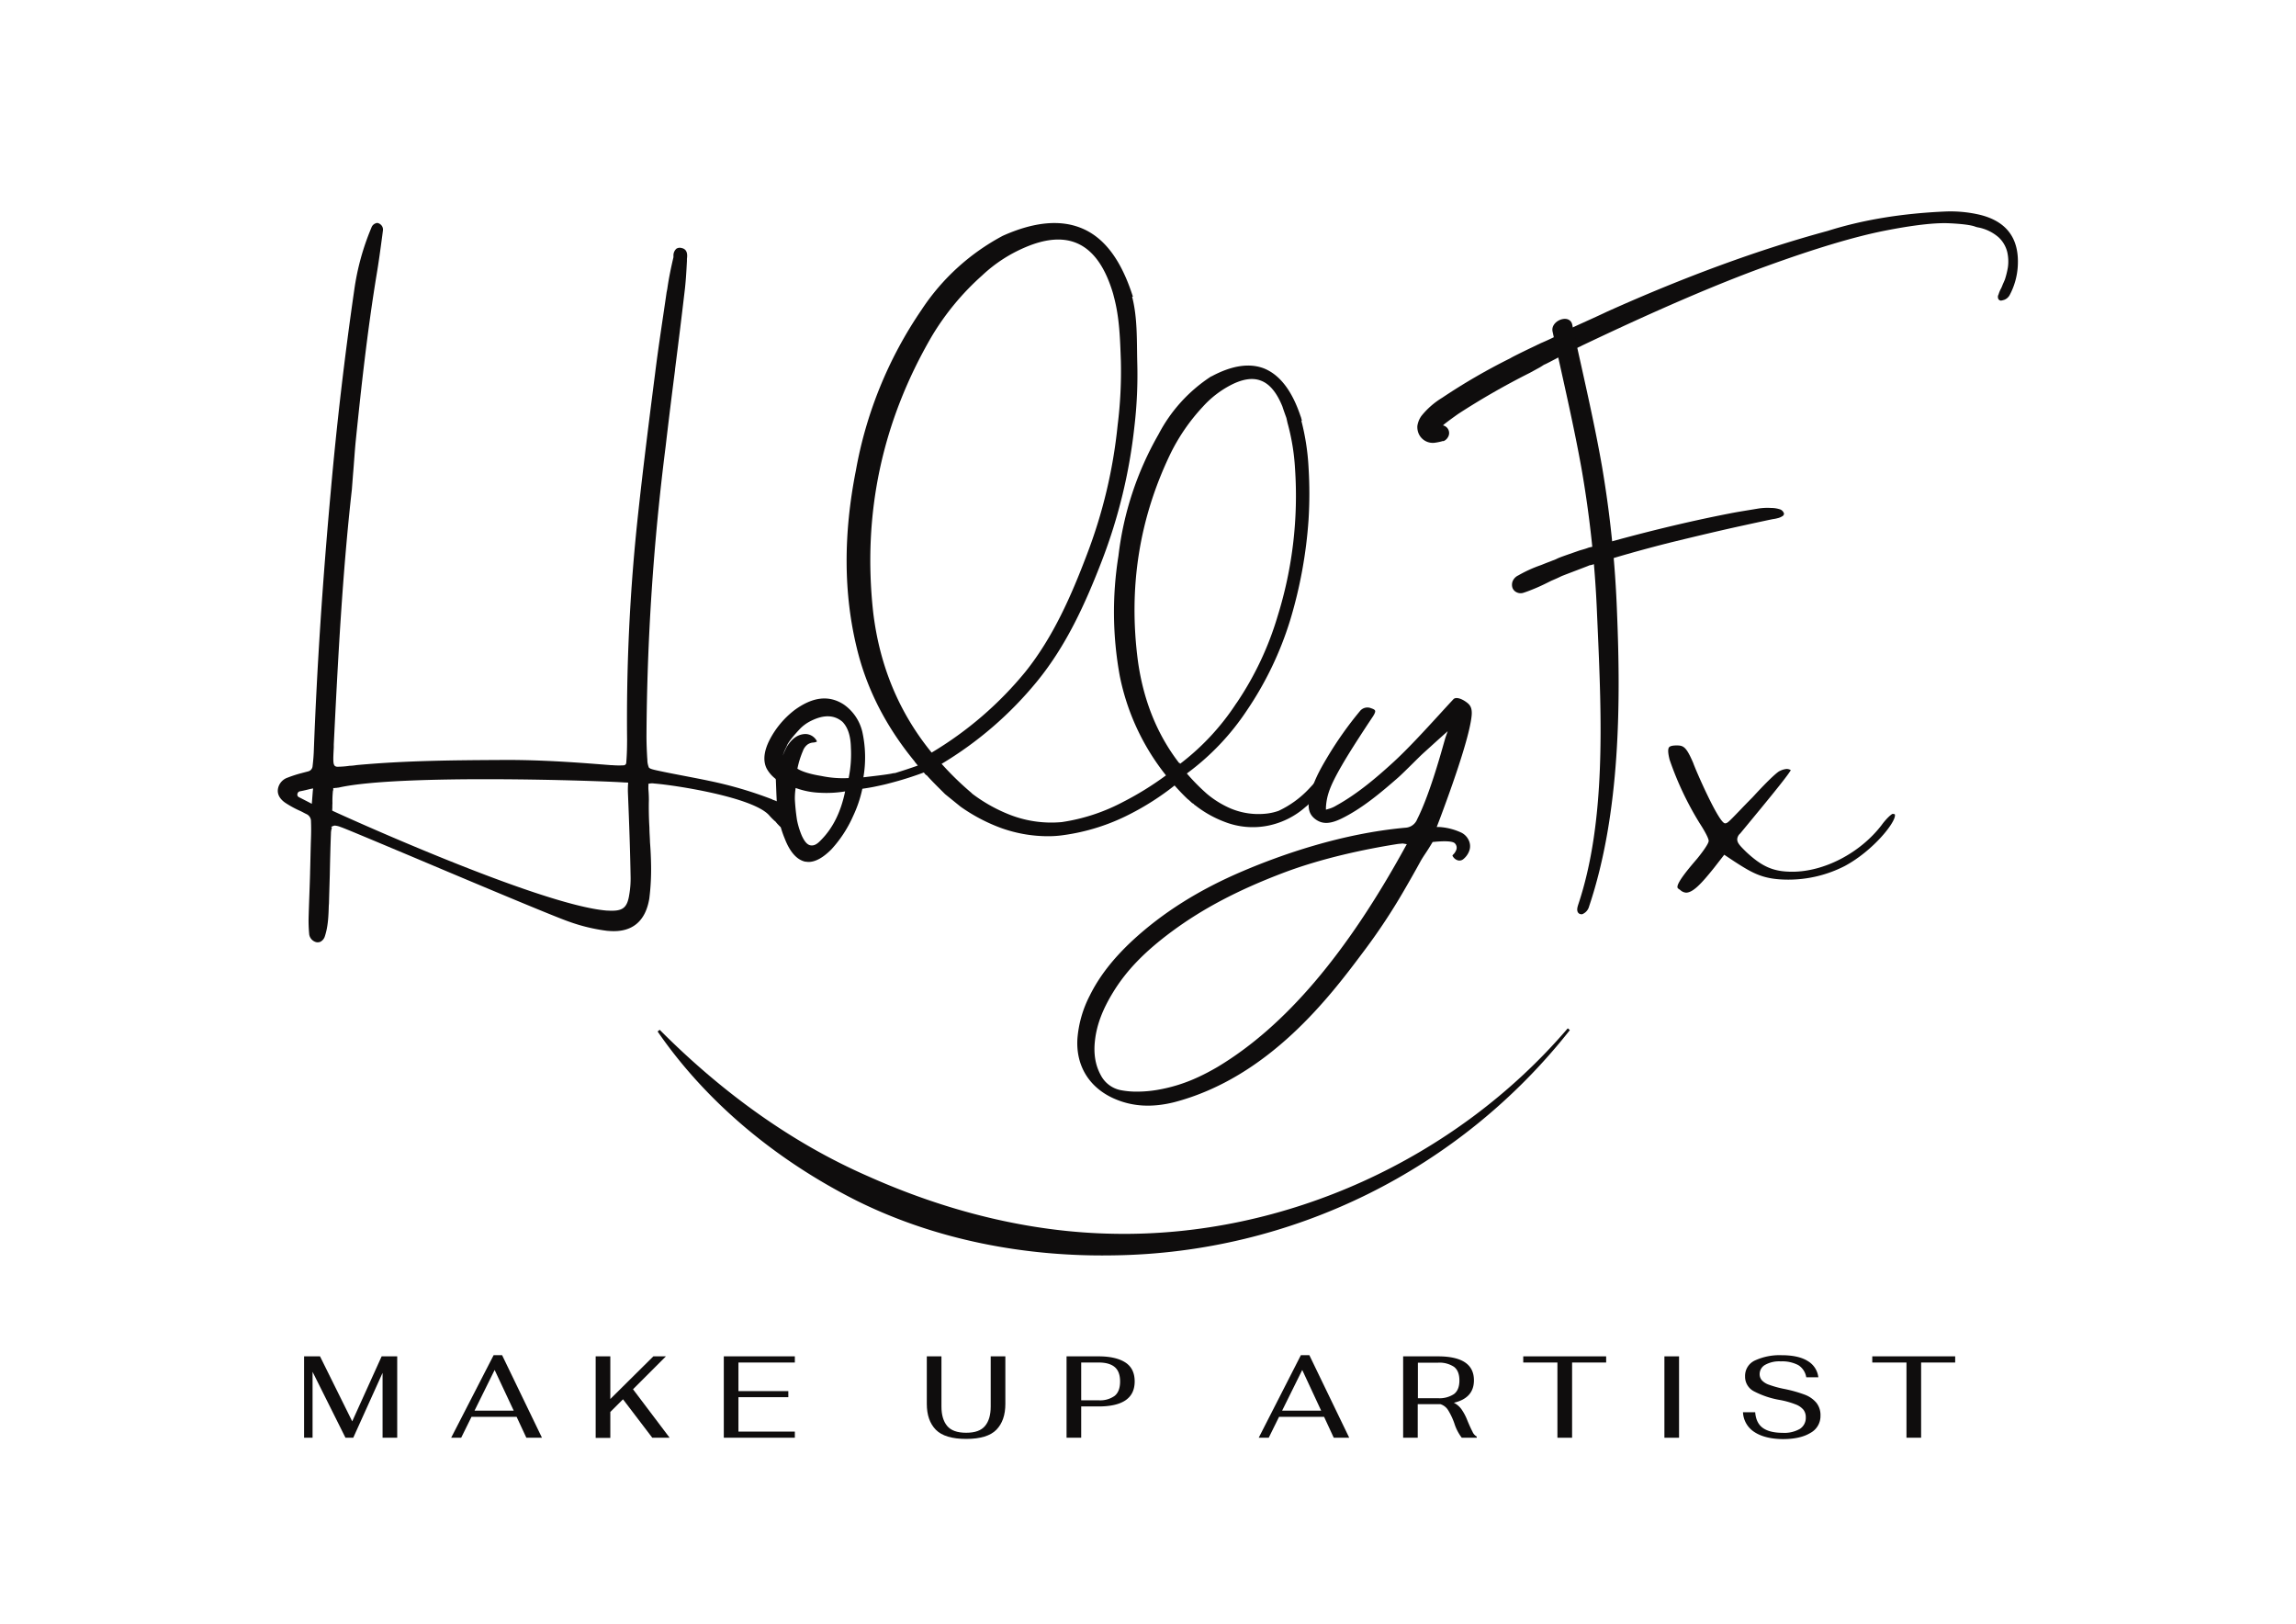 <svg id="ab0d88da-e1cf-41f6-a23f-f4784f65b4c1" data-name="Calque 1" xmlns="http://www.w3.org/2000/svg" viewBox="0 0 841.89 595.28"><defs><style>.e81ee865-5f1e-4274-a118-2100a1ba892d{fill:#0f0d0d;}</style></defs><title>HOLYFX-LOGO</title><path class="e81ee865-5f1e-4274-a118-2100a1ba892d" d="M287.08,303.52c-.72,0-1.21-.63-2.13-1.6l-.74-.87c-.09,0-.09,0-.17-.1a22.83,22.83,0,0,1-1.84-1.85c-5.6-6.83-34.88-11.28-42.31-11.85a4.94,4.94,0,0,0-1.62,0l-.55.14.05.54a11.88,11.88,0,0,0,0,1.63c.1,1.09.16,2.53.16,3.7-.08,3.42,0,6.94.2,10.2,0,1.71.17,3.53.21,5.33.23,2.89.36,5.79.4,8.76a85.67,85.67,0,0,1-.65,11.84c-1.38,8.46-6.38,12.57-14.7,11.92l-.81-.06a65.6,65.6,0,0,1-13.89-3.34c-5.44-1.86-35.87-14.67-58.11-24.06-14.31-6-24.69-10.38-25.66-10.64a6.91,6.91,0,0,0-2-.52,1.39,1.39,0,0,0-.72.12l-.75.31.24.38a6.55,6.55,0,0,0-.34,2c-.19,4.85-.31,9.8-.41,14.56v.18c-.1,3.59-.22,7.37-.32,11.05l-.06.72c-.11,3.68-.23,7.55-1.41,11.15a3.39,3.39,0,0,1-1.69,2.12,2.79,2.79,0,0,1-1.19.18,2.68,2.68,0,0,1-.88-.25,3.48,3.48,0,0,1-2-2.59,52.51,52.51,0,0,1-.23-6.32c.15-5.39.4-10.86.54-16.17l0-.35c.13-4.14.18-8.28.33-12.42.08-2.24.08-4.49,0-6.21a2.85,2.85,0,0,0-1.77-2.74c-.69-.33-1.38-.74-2.07-1.06a37.49,37.49,0,0,1-5.62-3.06c-1.88-1.31-2.92-3-2.68-4.89a5.31,5.31,0,0,1,3.58-4.31,45.82,45.82,0,0,1,5.17-1.67l2.39-.63a2.13,2.13,0,0,0,1.59-1.94c.26-2.15.42-4.21.47-6.09,1.11-29.28,3.07-60.21,6.19-94.55,2.21-25,5.14-49.87,8.62-73.91a91.26,91.26,0,0,1,6.29-22.84,2.54,2.54,0,0,1,1.57-1.59,1.63,1.63,0,0,1,.64-.13,2.48,2.48,0,0,1,1,.44,2.43,2.43,0,0,1,1,2.42l-.23,1.79c-.63,4.71-1.28,9.62-2.11,14.51-3.42,20.81-5.72,42.16-7.59,60.48-.41,4-.64,8.23-1,12.27l-.43,5.55v.09c-3.47,30.8-5.08,61.84-6.65,93.6v1.17c-.24,4.31-.29,6,.31,6.61v.09l.17.1a1.6,1.6,0,0,0,.79.24,32.27,32.27,0,0,0,4.62-.36h.09c.73,0,1.63-.14,2.54-.26,18-1.66,36.26-1.77,52.48-1.86,10.28-.1,21.32.4,34.66,1.43l6,.47.36,0a30.52,30.52,0,0,0,4.23.06,1,1,0,0,0,1-1c.27-3.4.29-6,.3-8.44a697.56,697.56,0,0,1,3.57-78.27c1.76-16.88,3.9-34,6-50.51l.7-5.44c1.21-9.82,2.79-19.78,4.17-29.4v-.09l.3-1.51c.59-4.19,1.45-8.18,2.26-11.62l0-.54V93.7a3.31,3.31,0,0,1,1.09-2.53,2.43,2.43,0,0,1,1.47-.33c.18,0,.35.11.62.13,1.85.51,2,2.23,1.76,3.93V95l0,.44,0,.27c-.2,3.85-.41,7.71-.9,11.55-1.09,9.37-2.27,18.83-3.44,28l-.05.62c-1.12,8.65-2.33,18.47-3.44,28a880.28,880.28,0,0,0-7,106c0,2.7.12,5.41.27,8l.05.55a7.41,7.41,0,0,0,.58,3c.42.39,1.12.63,3.07,1.05,3.19.7,6.38,1.3,9.58,1.92s6.39,1.22,9.67,1.92A145.79,145.79,0,0,1,283,293l.34.2a18.6,18.6,0,0,1,6.13,3.36,4.19,4.19,0,0,1,1.36,3.35,3.94,3.94,0,0,1-2,2.9A3.16,3.16,0,0,1,287.08,303.52ZM114.81,289.05l-1,.19s-2.39.62-3.86.87a1.15,1.15,0,0,0-.88.93,1,1,0,0,0,.54,1.21l3.72,1.91,1,.53.09-1.08.28-3.58Zm116.41,32c-.17-9.38-.5-19-.94-29.62a34.12,34.12,0,0,1,0-3.78l.06-.72-.72-.05-.44,0c-8.33-.64-82.53-3.17-104.9,1.84-.28.07-.54.05-.82.12l-.36,0-.27.07-.64,0,0,.54c0,.18,0,.36-.12.44V290a37.49,37.49,0,0,0-.17,4.58c-.07.8,0,1.53-.08,2.15l0,.45.44.22c.6.32,75.4,34.5,100.3,36.44l.27,0c5.46.33,7.18-.88,7.93-6A34.65,34.65,0,0,0,231.22,321.07Z"/><path class="e81ee865-5f1e-4274-a118-2100a1ba892d" d="M488.15,284.55c.1,1.56-2.45,4.7-7.45,9.49-.68.59-1.27,1.28-1.95,1.77a29.52,29.52,0,0,1-14.1,6.95A28.47,28.47,0,0,1,449,301.29a40.62,40.62,0,0,1-10.76-6.07c-.1,0-.3-.19-.49-.4s-.4-.29-.6-.39l-1.27-1.17a5.42,5.42,0,0,1-.49-.39c-1.66-1.57-3.22-3.23-4.7-4.9a97.76,97.76,0,0,1-16.53,10.58,75.64,75.64,0,0,1-24.28,7.63,38.72,38.72,0,0,1-5.78.39,51,51,0,0,1-17-3,63.65,63.65,0,0,1-14.88-7.83l-5.68-4.6c-2.34-2.35-4.7-4.61-6.85-7.05v.2c-.09-.1-.19-.3-.39-.39a4.2,4.2,0,0,0-.58-.69,123.56,123.56,0,0,1-12.44,3.91c-1.76.49-3.62.88-5.48,1.27s-3.43.6-4.6.79a45.17,45.17,0,0,1-3.42,10.08,44.69,44.69,0,0,1-7.94,12.14c-3,3-5.77,4.6-8.41,4.6-.39,0-.79-.1-1.18-.1-3-.68-5.58-3.43-7.53-8.52a38.31,38.31,0,0,1-2.85-12.53c-.19-3.52-.29-6.56-.39-9.1l-.19-.29a11.93,11.93,0,0,1-3.13-3.63c-1.47-2.83-1.08-6.46,1.08-10.66a32.8,32.8,0,0,1,9-10.77c6.65-4.9,12.62-5.68,18.11-2.15a16.94,16.94,0,0,1,6.85,10.08,43.5,43.5,0,0,1,.39,16.64c5.09-.59,8.52-1,10.38-1.37a6.52,6.52,0,0,1,1.27-.19c2.54-.79,5.29-1.67,8.32-2.75-.39-.39-.69-.88-1.08-1.27a.1.1,0,0,0-.1-.1h.1c-10.56-12.82-17.72-26.72-21.33-41.8-4.9-20.16-4.9-41.89-.3-65.09a151.23,151.23,0,0,1,24-58.73,81.4,81.4,0,0,1,29.84-27.22c11.56-5.18,21.35-6.06,29.28-2.63S410.72,95,414.83,107l.59,1.77h-.3c2,7.73,1.69,16,1.88,23.87a162.52,162.52,0,0,1-1.06,23.93,195.24,195.24,0,0,1-11.84,48.84C398,221.25,391,236.68,380.27,249.8a134.42,134.42,0,0,1-35,30.24,110,110,0,0,0,10.87,10.58l.39.39a57.42,57.42,0,0,0,12.63,7.24,41.86,41.86,0,0,0,20.16,3.14,69.62,69.62,0,0,0,22.22-7.25,114.08,114.08,0,0,0,16-9.88,85.34,85.34,0,0,1-16.94-36.42,130.14,130.14,0,0,1-.49-44.05,116.73,116.73,0,0,1,14.68-44.53A56.38,56.38,0,0,1,444.1,138h.1c7.44-4,13.9-5,19.28-2.93,5.78,2.34,10.27,8.12,13.41,17.52v.1a.1.1,0,0,1,.1.1l.39,1.46h-.2a86,86,0,0,1,2.64,17.23,154.26,154.26,0,0,1,0,19,166.51,166.51,0,0,1-6.75,36.91,123.62,123.62,0,0,1-15.95,33.18,91,91,0,0,1-21.93,23,75.74,75.74,0,0,0,7.34,7.44,35,35,0,0,0,8.72,5.39,26.43,26.43,0,0,0,13.4,1.85,20.07,20.07,0,0,0,4.22-1A36.68,36.68,0,0,0,480,289.15c3.53-3.72,5-5.68,4.5-6a2.13,2.13,0,0,1,1-1.08,1.88,1.88,0,0,1,1.47,0,2,2,0,0,1,1.18,1A2,2,0,0,1,488.15,284.55ZM312,274c-.09-4.31-1.17-7.44-3.12-9.4-3-2.55-6.85-2.65-11.56-.29a14.46,14.46,0,0,0-4.21,3.13c-2.73,2.94-4.3,5-4.69,6.26a16.78,16.78,0,0,0-1.38,3.33,25.34,25.34,0,0,1,1.58-3.43c1.85-2.93,4-4.4,6.65-4.5a4.79,4.79,0,0,1,4.11,2.35l.19.39-.39.2a4.78,4.78,0,0,1-1.17.2,4.2,4.2,0,0,0-1.86.68,5.17,5.17,0,0,0-1.76,2.44,32.93,32.93,0,0,0-2,6.46c1.77,1.09,4.7,2,8.72,2.65a39,39,0,0,0,10.07.78A43.67,43.67,0,0,0,312,274Zm-2.15,16.15a42.17,42.17,0,0,1-9.1.49,29,29,0,0,1-9-1.76,24.61,24.61,0,0,0-.29,4.2c.1,1.86.29,4.31.78,7.54a29.36,29.36,0,0,0,1.77,5.77c1,2.16,2,3.34,3.23,3.53s2.34-.39,3.72-1.86C305.39,303.64,308.33,297.67,309.89,290.13ZM376,246.28c10.18-12.73,16.78-27.78,22.55-43a184.11,184.11,0,0,0,11.26-47.38A158.66,158.66,0,0,0,411,132.38c-.29-8.13-.5-15.9-2.55-23.54l-.3-1.17a53.34,53.34,0,0,0-2.06-5.77C400.25,88.29,390.26,84.57,376,90.64A53.41,53.41,0,0,0,360.11,101a95.53,95.53,0,0,0-18.4,22.21q-27.46,47.13-21.54,101.21,3.52,29.52,21.44,51.49A131.52,131.52,0,0,0,376,246.28Zm77.43,11.45a115.26,115.26,0,0,0,15.07-31.92,148.08,148.08,0,0,0,6.36-53.93A79.39,79.39,0,0,0,472.09,155l-.39-1.76c-.49-1.36-1-2.74-1.47-4.21-2.06-5.09-4.7-8.32-7.93-9.49-3-1.17-6.75-.58-11.05,1.66A36.36,36.36,0,0,0,441,149.17a71.21,71.21,0,0,0-11.74,17q-17.34,35.84-12,76.26c2,14.29,7,26.81,15.08,37.29l.09-.1.3.39A88.73,88.73,0,0,0,453.4,257.73Z"/><path class="e81ee865-5f1e-4274-a118-2100a1ba892d" d="M538.49,312.53a6.51,6.51,0,0,0,.43-1.19,5,5,0,0,0-.42-3.39,5.83,5.83,0,0,0-2.63-2.68,22.57,22.57,0,0,0-8-2.07l-.17,0h-.89l1.15-3c3-8,10.88-29.39,11.66-37.87.3-3.3-.95-4.2-2.16-5.07-1.57-1.11-3.61-1.85-4.52-.92-1.68,1.8-3.45,3.73-5.27,5.73-5.37,5.86-11.46,12.5-16.77,17.37-5.81,5.31-12.79,11.33-20.51,15.66l-.28.15a11,11,0,0,1-3.07,1.34l-.85.25,0-.89c.21-3.48,1.08-6.35,3.21-10.56,3.11-6.11,8.09-13.71,12.09-19.83l2-3c.62-1,.86-1.64.73-2s-.56-.6-1.42-.89a3.52,3.52,0,0,0-4,.86,133.58,133.58,0,0,0-12.31,17.44c-2.51,4.22-5.06,8.8-6.27,14.24-.89,4-.21,6.51,2.29,8.26s5.3,1.62,9.43-.39c7.47-3.66,14.33-9.42,20.71-15,1.26-1.12,3.52-3.35,5.51-5.32,1.31-1.3,2.53-2.51,3.35-3.28,0,0,4.16-3.79,7.51-6.79l1.81-1.62-.8,2.29c-.08.23-.27.92-.57,1.95-1.51,5.38-5.55,19.63-9.8,28a4.91,4.91,0,0,1-4.41,3.15c-23.26,2.11-45.18,9.8-59.48,15.88-16.16,6.87-29.44,15.24-40.61,25.57-7,6.53-12.14,13.11-15.6,20.15a41.43,41.43,0,0,0-4.5,15.81c-.57,9.78,4.23,17.69,13.17,21.77h0l.39.17c6.61,2.9,13.83,3.31,22,1.26,34.9-9.17,57.27-39.06,69.29-55.11l.92-1.23a220.93,220.93,0,0,0,13.67-20.71c2-3.44,4.11-7.11,6.35-11.21.36-.66,1-1.69,1.8-2.88s1.72-2.65,2.52-4l.17-.27.31,0c1.95-.2,6.57-.56,7.73.44a2.27,2.27,0,0,1,.51,2.7,4.89,4.89,0,0,1-.71,1.15,3.5,3.5,0,0,1-.27.28c-.19.2-.31.33-.31.44s0,.13.15.34a3.17,3.17,0,0,0,1.61,1.34,2.22,2.22,0,0,0,2.2-.37A7,7,0,0,0,538.49,312.53Zm-23.09-2.26c-21.69,39.55-44.21,66-68.84,80.82-2.54,1.49-4.92,2.74-7.26,3.82A58.45,58.45,0,0,1,424,399.63a44.63,44.63,0,0,1-7,.58,30.64,30.64,0,0,1-6-.53,10.53,10.53,0,0,1-7.38-5.53c-2-3.65-2.71-7.88-2.09-12.94.67-5.61,2.77-11.15,6.62-17.43,4.89-8,11.59-14.93,21.7-22.4,11.24-8.29,24.08-15.05,40.41-21.27,14.72-5.62,30.85-8.88,41.78-10.62a14.44,14.44,0,0,1,1.51-.17l.77-.08,1.53.25Z"/><path class="e81ee865-5f1e-4274-a118-2100a1ba892d" d="M575.63,377.66a216.58,216.58,0,0,1-167.12,82.57c-32.31.61-65.27-5.56-94.45-20.07-29-14.6-54.78-35.66-72.93-62l.76-.62c22.36,22.46,47.89,41.23,76.41,53.69,28.28,12.64,58.9,20.59,90.2,21.09,62.57,1.18,125.18-27.18,166.37-75.33Z"/><path class="e81ee865-5f1e-4274-a118-2100a1ba892d" d="M726.09,78.77a47.42,47.42,0,0,0-12.77-1.23c-16.14.7-30.5,3.11-43.17,7.12q-37.75,10.23-80.88,29.6c-3.41,1.62-6.84,3.16-10.18,4.67-1.33.62-2.65,1.22-3.94,1.83a92.09,92.09,0,0,1-10.3,5.1,7.76,7.76,0,0,1-.91.44l-1,.49c-2.86,1.36-5.72,2.73-8.48,4.16l-.78.45a223,223,0,0,0-24.89,14.44,29.05,29.05,0,0,0-7.6,6.66,8.39,8.39,0,0,0-1.48,3.71,6.29,6.29,0,0,0,.5,2.81,5.65,5.65,0,0,0,5.94,3.29,20.86,20.86,0,0,0,2.14-.41h.09a2.33,2.33,0,0,1,.73-.2l.25,0a3.27,3.27,0,0,0,1.51-1.33,2.88,2.88,0,0,0-1.77-4.42c.16-.11.3-.3.45-.41,1.45-1.15,3.21-2.43,5.21-3.84a274,274,0,0,1,26.17-15l3-1.64c.71-.36,1.17-.68,1.56-.91a5.41,5.41,0,0,1,1-.58c0,.11,9.33-4.86,9.87-5.13a18.06,18.06,0,0,0,1.9-.88,7.77,7.77,0,0,0,1-.48,1.18,1.18,0,0,0,.55-.26q40.85-19.48,68-29.28C665.82,91,680.24,86.73,690.9,84.62s18.6-3,23.74-2.77,8.35.71,9.71,1.27a7.25,7.25,0,0,0,.8.22A16,16,0,0,1,732.84,87,11,11,0,0,1,736,92.34a15.63,15.63,0,0,1,.25,5.67,31.44,31.44,0,0,1-1.11,4.5c-.5,1.18-.76,1.73-.76,1.73-.12.35-.31.81-.56,1.36a11.15,11.15,0,0,0-1,2.36,1.77,1.77,0,0,0,0,1.78,1.25,1.25,0,0,0,.84.47,4.1,4.1,0,0,0,1-.23h.08a3.81,3.81,0,0,0,2.19-1.86,25.66,25.66,0,0,0,2.94-10.47Q740.79,82.45,726.09,78.77Z"/><path class="e81ee865-5f1e-4274-a118-2100a1ba892d" d="M628.45,318.23l3.79-4.87,3.64,2.42c7,4.53,10.8,6.71,20,6.71a45.29,45.29,0,0,0,20.56-5c10.52-5.65,19-16.38,18.37-18.86-.06-.22-.62-.24-.86-.24s-2,1.33-4.09,4.2c-7.86,10.18-21,17-32.68,17-6.84,0-11-1.77-16.92-7.29C637.93,310,637,309,637,307.7a3.05,3.05,0,0,1,1.09-2.13l1.84-2.23c7-8.47,15.63-18.91,16.71-21a2.86,2.86,0,0,0-1.6-.42,6.72,6.72,0,0,0-2.42.73c-.67.23-3.43,2.49-10,9.65-1.81,1.82-3.46,3.53-4.86,5-4.07,4.22-4.4,4.54-5.23,4.54-2.27,0-10.88-19.77-11.66-22.12-2.55-5.93-3.57-6.43-6.07-6.43-1.5,0-2.43.23-2.79.68-.48.62-.42,2.11.2,4.56a115.65,115.65,0,0,0,11.07,23.37c.84,1.27,3.25,5.17,3.25,6.38s-3.22,5.3-4.2,6.49c-2.64,3.08-7.55,8.79-7.24,10.55,0,.1.06.38.8.81l.24.18a3.48,3.48,0,0,0,2.12.95C620.76,327.24,623.77,324.07,628.45,318.23Z"/><path class="e81ee865-5f1e-4274-a118-2100a1ba892d" d="M570.38,121.29c3.6,16.77,7.6,33.42,10.63,50.39a401.74,401.74,0,0,1,5.69,53.24c1.53,35.19,3.83,75-7,107.21-1.06,3.14,1.17,2,1.92-.22,10.89-32.41,11.64-71.7,10.18-107.19a407.36,407.36,0,0,0-5.47-53.38c-3.06-17.58-7.21-34.8-10.94-52.13-.55-2.6-5.6-.56-5,2.08Z"/><path class="e81ee865-5f1e-4274-a118-2100a1ba892d" d="M579.83,335.17a1.45,1.45,0,0,1-1.09-.48c-.68-.78-.37-2-.08-2.92,10.29-30.61,8.61-68.71,7.13-102.33l-.2-4.47a403.44,403.44,0,0,0-5.67-53.09c-2.15-12-4.83-24.1-7.42-35.77-1.08-4.86-2.16-9.72-3.21-14.58-.47-2.22,1.51-4.08,3.61-4.53,1.82-.4,3.26.4,3.6,2q1.57,7.31,3.2,14.58c2.72,12.26,5.54,24.93,7.75,37.6a407.07,407.07,0,0,1,5.48,53.53c1.32,32,1.34,73.13-10.24,107.58a4.19,4.19,0,0,1-2.55,2.88A1.63,1.63,0,0,1,579.83,335.17Zm-6-216.06a2.47,2.47,0,0,0-.43,0c-1,.22-2.08,1.1-1.91,1.9h0q1.57,7.29,3.2,14.56c2.6,11.7,5.28,23.79,7.44,35.87a406.29,406.29,0,0,1,5.71,53.38l.2,4.47c1.17,26.51,2.46,55.78-2.06,82.14,6-29.25,5.82-61,4.76-86.71a404.55,404.55,0,0,0-5.45-53.24c-2.2-12.62-5-25.26-7.72-37.49-1.08-4.87-2.16-9.73-3.21-14.6C574.28,119.22,574.11,119.11,573.8,119.11Z"/><path class="e81ee865-5f1e-4274-a118-2100a1ba892d" d="M652.38,186.65a9.79,9.79,0,0,0-2.86-.42,22.31,22.31,0,0,0-4.73.2c-4,.68-7.64,1.22-10.95,1.89-15,2.92-31.45,6.9-49.4,12-.87.23-1.59.32-2.07.5-1.09.43-2.47.78-3.21,1-2.14.77-5.06,1.74-7.11,2.52-.41.15-.8.33-1.2.52a9.55,9.55,0,0,1-1.45.6l-1.18.47c-1.21.44-2.13.83-3.17,1.24a48.63,48.63,0,0,0-8.36,3.8,4.08,4.08,0,0,0-2.06,2.18,3.62,3.62,0,0,0,0,2.47,3,3,0,0,0,1.41,1.49,3.33,3.33,0,0,0,2.58.21c1.06-.33,2.51-.88,4.43-1.68s3.67-1.67,5.45-2.56c.23-.12.47-.23.71-.33,1.08-.46,2-.86,2.75-1.23.39-.19.78-.37,1.19-.53,2.3-.89,9.28-3.53,9.41-3.62s.41-.15.74-.2,1.22-.35,2.2-.67q12-3.82,26.93-7.59c9.93-2.42,18.63-4.48,26-6.09s11.28-2.45,11.78-2.52a10.84,10.84,0,0,0,1.56-.32,5.2,5.2,0,0,0,1.69-.68,1.16,1.16,0,0,0,.7-1A2.36,2.36,0,0,0,652.38,186.65Z"/><path class="e81ee865-5f1e-4274-a118-2100a1ba892d" d="M145.65,497.26V527.1h-5.37V503.31L129.53,527.1h-2.85l-12.07-24.17V527.1H111.5V497.26h5.84l11.81,23.83,10.79-23.83Z"/><path class="e81ee865-5f1e-4274-a118-2100a1ba892d" d="M189.43,519.43H172.89l-3.79,7.67h-3.67L181,496.83h3.11l14.62,30.27H193Zm-1.06-2.26-7-14.92L174,517.17Z"/><path class="e81ee865-5f1e-4274-a118-2100a1ba892d" d="M228.44,513l-4.65,4.64v9.51h-5.37V497.26h5.37V512.9l15.78-15.64h4.6l-12.06,12.06,13.43,17.78h-6.36Z"/><path class="e81ee865-5f1e-4274-a118-2100a1ba892d" d="M265.4,497.26h26.05v2.26H270.77V510h18.29v2.22H270.77v12.62h20.68v2.26H265.4Z"/><path class="e81ee865-5f1e-4274-a118-2100a1ba892d" d="M343.14,524.16q-3.3-3.37-3.3-9.47V497.26h5.37v18.41c0,3.05.69,5.4,2.07,7.08s3.7,2.52,7,2.52,5.51-.83,6.9-2.48,2.09-4,2.09-7.12V497.26h5.37v17.43q0,6.1-3.28,9.47t-11.08,3.37Q346.45,527.53,343.14,524.16Z"/><path class="e81ee865-5f1e-4274-a118-2100a1ba892d" d="M391.08,497.26H402.8q6.31,0,9.79,2.21c2.32,1.48,3.47,3.81,3.47,7q0,9.16-13.26,9.16h-6.35V527.1h-5.37Zm11.77,16.11a9.1,9.1,0,0,0,5.86-1.62q2-1.62,2-5.28t-2-5.31c-1.32-1.1-3.28-1.64-5.86-1.64h-6.4v13.85Z"/><path class="e81ee865-5f1e-4274-a118-2100a1ba892d" d="M485.51,519.43H469l-3.79,7.67h-3.67L477,496.83h3.11l14.62,30.27h-5.67Zm-1.07-2.26-6.94-14.92-7.38,14.92Z"/><path class="e81ee865-5f1e-4274-a118-2100a1ba892d" d="M539.91,524.84a3.7,3.7,0,0,0,1.58,1.83v.43H536a16.94,16.94,0,0,1-2.73-5.29A24.91,24.91,0,0,0,531,517a5.11,5.11,0,0,0-2.88-2.22h-8.27V527.1H514.5V497.26h12.75q13.21,0,13.21,8.78,0,6.52-7.37,8.23a7.73,7.73,0,0,1,2.75,2.32,19.08,19.08,0,0,1,2.19,4.12Q539.1,523.31,539.91,524.84Zm-20-12.23h7.42a9.62,9.62,0,0,0,5.8-1.52q2-1.51,2-5t-2-5a9.62,9.62,0,0,0-5.8-1.51h-7.42Z"/><path class="e81ee865-5f1e-4274-a118-2100a1ba892d" d="M571.07,499.52H558.54v-2.26h30.4v2.26H576.45V527.1h-5.38Z"/><path class="e81ee865-5f1e-4274-a118-2100a1ba892d" d="M610.3,497.26h5.37V527.1H610.3Z"/><path class="e81ee865-5f1e-4274-a118-2100a1ba892d" d="M643.29,525a9.07,9.07,0,0,1-4.18-7.25h4.48q.3,3.93,2.77,5.73t7.29,1.82a11.39,11.39,0,0,0,6.33-1.45,4.78,4.78,0,0,0,2.16-4.22,4.51,4.51,0,0,0-.81-2.73,6.75,6.75,0,0,0-2.86-2,31.33,31.33,0,0,0-5.84-1.65,32,32,0,0,1-9.36-3.11,6,6,0,0,1-3.39-5.54,6.2,6.2,0,0,1,3.73-5.88,21.55,21.55,0,0,1,9.66-1.88q6.22,0,9.61,2.15a7.94,7.94,0,0,1,3.86,5.95h-4.43a6.43,6.43,0,0,0-2.94-4.48,12.71,12.71,0,0,0-6.4-1.36,10.58,10.58,0,0,0-5.75,1.28,3.91,3.91,0,0,0-2,3.41A3.49,3.49,0,0,0,646,506a6.36,6.36,0,0,0,2.68,1.68,37.53,37.53,0,0,0,5.59,1.53,48.72,48.72,0,0,1,7.46,2.09,10.22,10.22,0,0,1,4.31,3,7.26,7.26,0,0,1,1.49,4.73,7,7,0,0,1-3.71,6.31q-3.7,2.25-10.06,2.26Q647.13,527.53,643.29,525Z"/><path class="e81ee865-5f1e-4274-a118-2100a1ba892d" d="M699.06,499.52H686.52v-2.26h30.4v2.26H704.43V527.1h-5.37Z"/></svg>